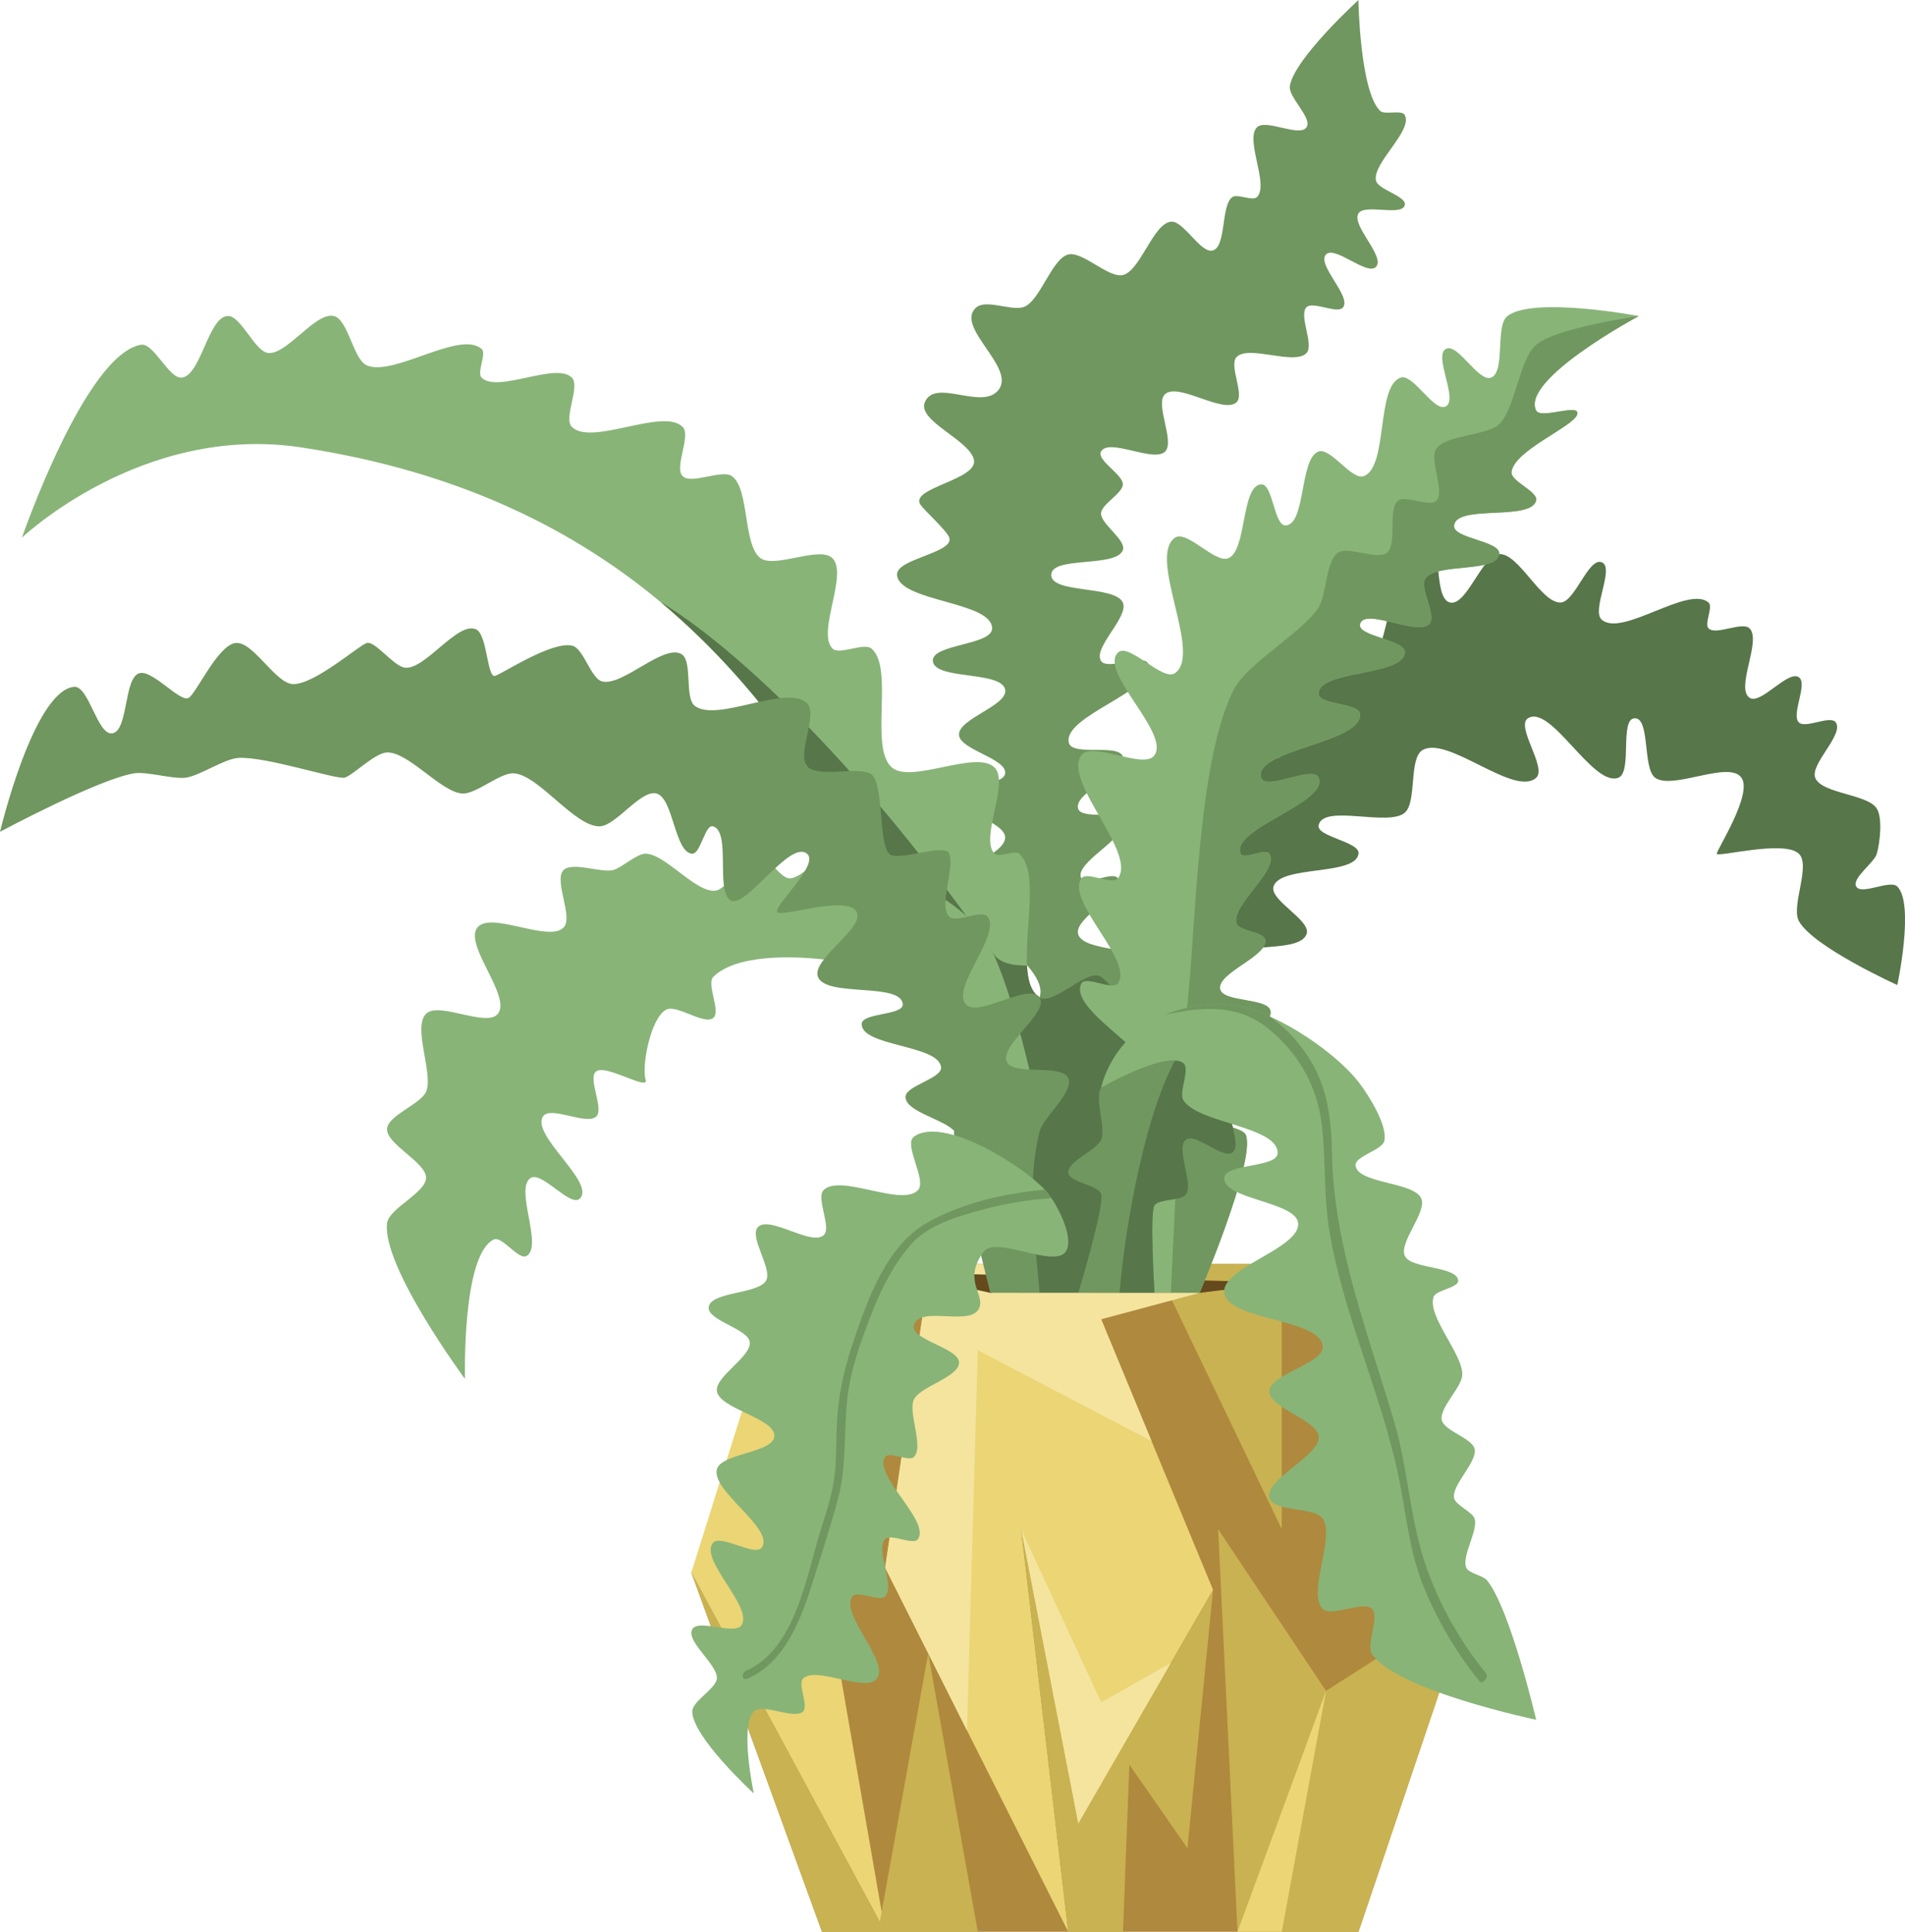 <?xml version="1.0" encoding="UTF-8"?>
<svg id="a" data-name="Lager 1" xmlns="http://www.w3.org/2000/svg" viewBox="0 0 532.54 539.94">
  <defs>
    <style>
      .b {
        fill: #af893d;
      }

      .c {
        fill: #644a1d;
      }

      .d {
        fill: #70975f;
      }

      .e {
        fill: #57764a;
      }

      .f {
        fill: #88b478;
      }

      .g {
        fill: #ebd575;
      }

      .h {
        fill: #f4e49e;
      }

      .i {
        fill: #c9b251;
      }
    </style>
  </defs>
  <g>
    <polygon class="b" points="229.79 539.94 379.77 539.94 411.27 446.62 378.78 353.3 243.66 353.3 193.26 439.52 229.79 539.94"/>
    <polygon class="i" points="345.94 539.94 340.53 427.42 370.7 472.6 411.27 446.62 379.77 539.94 345.94 539.94"/>
    <polygon class="g" points="298.63 539.94 285.45 427.42 301.43 509.7 339.11 444.36 301.44 353.3 260.04 353.3 247.44 438.17 298.63 539.94"/>
    <polygon class="g" points="247.44 539.94 193.26 439.52 220.35 353.3 243.66 353.3 229.79 438.31 247.44 539.94"/>
    <polygon class="g" points="345.94 539.94 370.7 472.6 358.32 539.94 345.94 539.94"/>
    <polygon class="i" points="193.26 439.52 229.79 539.94 273.35 539.94 259.48 462.11 245.95 537.18 193.26 439.52"/>
    <polygon class="i" points="298.63 539.94 313.93 539.94 315.71 493.22 331.95 516.58 339.11 444.36 301.43 509.7 285.45 427.42 298.63 539.94"/>
    <polygon class="i" points="322.74 353.3 358.32 353.3 358.32 427.42 322.74 353.3"/>
    <polygon class="h" points="273.35 377.39 270.33 483.68 247.44 438.17 260.04 353.3 301.44 353.3 321.91 402.79 273.35 377.39"/>
    <polygon class="h" points="285.45 427.42 307.83 475.78 327.33 464.79 301.43 509.7 285.45 427.42"/>
  </g>
  <polygon class="c" points="276.85 361.36 250.78 355.59 358.32 358.48 335.36 361.36 276.85 361.36"/>
  <path class="e" d="m312.97,361.36s-9.34-113.22,12.77-133.07c2.49-2.23,10.89,2.23,13.38,0,5.52-4.94-3.68-26.81,3.24-29.46,4.58-1.75,9.98,14.71,14.62,13.1,8.69-3.03-2.37-32.92,6.19-36.29,4.86-1.91,11.54,13.88,16.61,12.65,10.54-2.55,7.85-39.71,18.68-39.15,5.11.26,1.9,18.12,6.88,19.26,4.7,1.08,8.95-13.26,13.77-13.53,5.46-.3,11.74,13.82,17.21,13.53,4.01-.22,7.77-12.79,11.47-11.23,3.7,1.56-3.06,13.46,0,16.06,5.75,4.9,24.07-9.73,29.83-4.83,1.38,1.17-1.28,5.96,0,7.24,2.03,2.03,9.44-2.03,11.47,0,3.43,3.43-4.03,16.7,0,19.39,3.1,2.07,10.67-7.8,13.77-5.74,2.63,1.75-2.23,10.39,0,12.62,1.83,1.83,8.85-2.12,10.33,0,2.36,3.39-7.25,11.65-5.74,15.49,1.77,4.47,14.68,4.51,17.21,8.6,1.66,2.68.87,9.58,0,12.61-.75,2.6-7.05,6.81-5.74,9.18,1.39,2.51,9.45-2.03,11.47,0,4.87,4.87,0,27.53,0,27.53,0,0-23.62-10.69-27.53-17.9-2.24-4.13,3.41-15.57,0-18.81-4.16-3.95-22.94,1.14-22.94,0s10.14-16.72,6.88-21.26c-3.51-4.9-19.18,3.54-24.09.04-3.58-2.55-1.34-16.77-5.74-16.63-4.31.14-.55,15.12-4.59,16.63-7.07,2.66-18.84-20.67-25.24-16.63-3.55,2.24,5.41,13.82,2.29,16.63-6.07,5.47-24.68-11.86-31.74-7.75-3.93,2.29-1.54,14.51-4.97,17.5-4.58,4-22.64-2.47-24.09,3.44-.82,3.33,11.58,4.62,11.14,8.03-.81,6.32-21.9,3.09-23.76,9.18-1.18,3.86,10.6,9.44,9.25,13.25-1.9,5.36-17.9,2.19-21.87,6.25-14.29,14.63-20.65,94.07-20.65,94.07h-9.77Z"/>
  <path class="d" d="m293.91,346.45s-32.57-45.32-25.83-60.26c2.44-5.41,20.67-1.79,22.54-7.42,3.09-9.31-23.44-22.35-22.54-32.12.42-4.49,13.02-8.11,12.91-12.62-.1-4.32-13.49-7.19-12.91-11.47.48-3.57,12.49-2.82,12.91-6.4.5-4.18-12.75-6.6-12.91-10.8-.17-4.51,13.8-8.19,12.91-12.62-1.07-5.33-19.87-2.6-20.21-8.03-.29-4.71,16.53-4.34,16.56-9.06.05-7.63-26.19-7.41-26.57-15.03-.23-4.46,15.95-6.06,14.6-10.33-.61-1.91-6.88-7.53-8.03-9.18-3.32-4.76,16.15-6.95,14.91-12.62-1.21-5.54-15.89-10.82-13.72-16.06,2.85-6.88,16,2.41,20.6-3.44,4.93-6.26-12.16-17.48-6.36-22.94,2.74-2.58,9.63.86,13.24-.19,4.65-1.35,7.91-13.52,12.61-14.73,3.95-1.02,11.33,6.71,15.29,5.74,4.87-1.19,8.42-14.31,13.4-14.91,3.54-.43,8.39,9.12,11.78,8.03,3.78-1.22,2.17-12.64,5.42-14.91,1.41-.99,5.67,1.22,6.88,0,3.45-3.45-3.45-16.06,0-19.5,2.45-2.45,11.91,2.87,13.84,0,1.73-2.57-5.1-8.41-4.66-11.47,1.1-7.62,19.17-24.09,19.17-24.09,0,0,.41,25.47,6.07,30.97,1.25,1.22,6.05-.39,6.88,1.15,2.39,4.4-9.15,13.47-8.03,18.36.59,2.58,8.73,4.33,8.03,6.88-.87,3.17-11.26-.53-12.95,2.29-2.01,3.37,7.58,12.03,4.92,14.91-2.45,2.64-11.54-6.08-13.99-3.44-2.64,2.84,7.09,11.59,4.81,14.73-1.5,2.08-8.44-1.81-10.25,0-2.26,2.26,2.2,10.48,0,12.81-3.36,3.57-16.21-2.42-19.58,1.15-2.17,2.3,2.35,10.52,0,12.62-3.75,3.34-16.2-5.64-19.95-2.29-3,2.67,2.84,13.22,0,16.06-3.17,3.17-15.79-3.95-17.91,0-1.3,2.43,6.19,6.42,6.1,9.18-.08,2.52-5.96,5.51-6.1,8.03-.17,2.99,7.14,7.51,6.1,10.33-1.83,4.97-19.91,1.59-20.02,6.88-.11,5.37,17.82,2.89,20.02,7.79,1.78,3.97-8.47,12.65-6.1,16.3,1.8,2.78,12.05-2.26,13.21.84,2.76,7.33-24.26,14.56-22.18,22.11,1.03,3.75,13.9.09,15.07,3.79,1.45,4.57-13.9,9.97-12.5,14.56.95,3.1,11.42.38,12.5,3.44,1.64,4.67-13.86,11.65-11.61,16.06,1.16,2.27,9.04-2.27,10.21,0,2.19,4.25-12.37,10.94-11.1,15.54,1.42,5.15,18.31,3.36,19.61,8.55.86,3.43-9.96,7.77-8.76,11.09,1.16,3.24,11.69-.05,13.46,2.9,8.41,14.01-17.91,77.78-17.91,77.78l-13.91-14.91Z"/>
  <path class="f" d="m307.83,361.36h-22.94s-11.47-81.45-63.09-152.58c-9.5-13.09-21.33-27.3-36.99-40.39-.01-.01-.02-.01-.02-.01-23.35-19.51-55.24-36.48-100.65-43.34-44.46-6.72-78.01,25.24-78.01,25.24,0,0,17.67-51.21,33.27-53.92,3.61-.63,7.84,9.66,11.47,9.18,5.29-.7,7.31-16.66,12.62-17.21,3.84-.39,7.64,9.9,11.47,10.33,5.23.57,13.24-11.55,18.36-10.33,4.03.96,5.4,12.08,9.18,13.77,7.41,3.32,26-9.9,32.12-4.59,1.51,1.32-1.42,6.61,0,8.03,4.46,4.46,20.78-4.46,25.24,0,2.43,2.43-2.43,11.33,0,13.77,5.47,5.47,25.5-5.47,30.97,0,2.43,2.43-2.43,11.33,0,13.77,2.43,2.43,10.96-2,13.77,0,4.96,3.52,3.07,19.42,8.03,22.94,4.1,2.9,16.53-3.54,20.08,0,4.46,4.46-4.46,20.78,0,25.24,1.93,1.93,8.81-1.76,10.9,0,6.46,5.44-.72,27.83,5.74,33.27,5.48,4.62,23.61-5.07,28.68,0,4.26,4.26-4.26,19.83,0,24.09,1.22,1.22,5.59-1.12,6.88,0,5.52,4.78,1.59,20.71,2.19,31.25.22,4.12,1.12,7.4,3.54,8.9,3.86,2.39,13.53-8.39,17.21-5.74,13.73,9.89,0,88.33,0,88.33Z"/>
  <path class="e" d="m307.83,361.36h-22.94s-11.47-81.45-63.09-152.58c-9.5-13.09-21.33-27.3-36.99-40.39,1.18.65,39.36,22.11,93.2,98.52,1.54,2.19,4.88,2.99,9.07,2.95.22,4.12,1.12,7.4,3.54,8.9,3.86,2.39,13.53-8.39,17.21-5.74,17.74,12.77,0,88.33,0,88.33Z"/>
  <path class="f" d="m440.9,115.87c-1.15,3.44-17.65,10-18.36,16.06-.3,2.63,7.63,5.5,6.88,8.03-1.69,5.75-22.12.95-22.94,6.88-.52,3.71,13.08,4.31,12.62,8.03-.67,5.4-17.67,2.33-20.65,6.88-1.73,2.65,3.28,10.28,1.15,12.62-3.27,3.58-18.02-4.65-19.39,0-1.04,3.57,12.75,4.32,12.51,8.03-.42,6.65-24.04,4.81-24.09,11.47-.02,3.23,11.4,2.51,11.59,5.74.46,8.2-29.96,9.9-27.65,17.78,1.14,3.86,14.55-3.72,16.06,0,2.87,7.04-24.67,14.18-21.8,21.22.76,1.86,6.95-1.7,8.03,0,2.89,4.56-10.8,14.36-9.18,19.5.7,2.2,7.67,2.31,8.03,4.59.72,4.61-13.58,9.2-12.62,13.77.79,3.76,13.42,2.35,14.09,6.14.84,4.78-14.8,8.57-14.09,13.36.47,3.17,11.17,2.55,11.47,5.74.39,4.27-13.96,6.05-13.67,10.33.17,2.71,8.6,2.77,9.45,5.35,2.49,7.56-12.99,43.98-12.99,43.98h-12.62l-14.91-57.36s13.19,3.3,14.91,0c4.11-7.89-24.53-21.25-20.42-29.14,1.18-2.26,8.73,2.08,10.21,0,4.51-6.33-14.72-23.03-10.21-29.37,1.48-2.08,8.68,2.04,10.21,0,5.37-7.19-15.58-27.22-10.21-34.41,3.05-4.1,17.47,4.18,20.42,0,4.38-6.22-15.6-23.31-10.21-28.68,2.99-2.99,12.48,8.17,15.95,5.74,7.74-5.45-7.8-32.5,0-37.86,3.29-2.26,11.22,7.26,14.91,5.74,5.22-2.16,3.53-20.31,9.18-20.65,3.34-.21,3.54,11.68,6.88,11.47,5.64-.34,3.83-18.84,9.18-20.65,3.41-1.15,9.25,8.13,12.62,6.88,6.89-2.57,3.35-25.2,10.33-27.53,3.54-1.18,9.34,9.83,12.62,8.03,3.52-1.93-3.52-14.13,0-16.06,3.28-1.8,9.13,9.38,12.62,8.03,4.15-1.62,1.06-14.5,4.59-17.21,7.27-5.59,36.71,0,36.71,0,0,0-33.02,17.67-28.68,26.39,1.28,2.58,12.62-2.29,11.47,1.15Z"/>
  <path class="d" d="m440.9,115.87c-1.15,3.44-17.65,10-18.36,16.06-.3,2.63,7.63,5.5,6.88,8.03-1.69,5.75-22.12.95-22.94,6.88-.52,3.71,13.08,4.31,12.62,8.03-.67,5.4-17.67,2.33-20.65,6.88-1.73,2.65,3.28,10.28,1.15,12.62-3.27,3.58-18.02-4.65-19.39,0-1.04,3.57,12.75,4.32,12.51,8.03-.42,6.65-24.04,4.81-24.09,11.47-.02,3.23,11.4,2.51,11.59,5.74.46,8.2-29.96,9.9-27.65,17.78,1.14,3.86,14.55-3.72,16.06,0,2.87,7.04-24.67,14.18-21.8,21.22.76,1.86,6.95-1.7,8.03,0,2.89,4.56-10.8,14.36-9.18,19.5.7,2.2,7.67,2.31,8.03,4.59.72,4.61-13.58,9.2-12.62,13.77.79,3.76,13.42,2.35,14.09,6.14.84,4.78-14.8,8.57-14.09,13.36.47,3.17,11.17,2.55,11.47,5.74.39,4.27-13.96,6.05-13.67,10.33.17,2.71,8.6,2.77,9.45,5.35,2.49,7.56-12.99,43.98-12.99,43.98h-8.03s2.83-64.3,4.62-80.68c2.4-22.1,2.82-68.18,12.96-87.96,3.77-7.34,19.26-15.99,23.71-22.94,2.18-3.41,2.05-12.95,5.36-15.29,2.81-2,11.09,2.17,13.77,0,2.88-2.34.17-12.19,3.05-14.53,2.09-1.69,8.82,1.89,10.71,0,2.57-2.57-2.05-11.53,0-14.53,2.66-3.9,14.15-3.65,17.59-6.88,4.46-4.19,5.67-18.22,10.32-22.17,5.68-4.82,28.68-8.03,28.68-8.03,0,0-33.02,17.67-28.68,26.39,1.28,2.58,12.62-2.29,11.47,1.15Z"/>
  <path class="f" d="m130.01,385.45s-23.31-31.5-21.8-43.59c.52-4.14,10.81-8.45,10.9-12.62.09-4.39-11.21-9.39-10.9-13.77.27-3.74,9.41-6.88,10.9-10.32,2.15-5.01-3.85-17.94,0-21.8,3.55-3.55,16.96,3.94,20.08,0,3.84-4.86-9.57-19.23-5.74-24.09,3.73-4.73,19.83,4.26,24.09,0,2.84-2.84-2.84-13.22,0-16.06,2.43-2.43,10.42.79,13.77,0,2.5-.59,6.61-4.62,9.18-4.59,5.52.06,14.03,11,19.5,10.33,3.83-.47,7.62-10.15,11.47-10.33,2.86-.13,6.31,6.71,9.18,6.88,3.46.21,8.58-6.8,12.04-6.88,11.41-.28,33.3,11.98,40.73,20.65,9.03,10.54,17.21,52.77,17.21,52.77,0,0-26.26-33.73-39.01-39-12.06-4.99-42.97-9.23-52.2,0-2.03,2.03,2.19,9.63,0,11.47-2.56,2.15-10.25-3.89-13.19-2.29-4.47,2.42-6.88,16.06-5.74,19.5,1.15,3.44-10.89-4.27-13.77-2.29-2.6,1.79,2.23,10.39,0,12.62-2.64,2.64-12.89-3.13-14.91,0-3.42,5.28,14.71,18.43,10.32,22.94-2.6,2.67-10.61-7.72-13.77-5.74-4.62,2.91,3.57,19.05-1.15,21.8-2.22,1.29-6.87-5.71-9.18-4.59-8.96,4.35-8.03,39-8.03,39Z"/>
  <path class="d" d="m362.89,312.03c-3.96,2.6-14.63-7.54-18.35-4.64-2.9,2.27,2.93,12.51,0,14.73-2.68,2.04-10.31-5.63-13-3.59-3.05,2.32,2.21,12.17,0,15.29-1.35,1.89-7.45,1.16-8.8,3.06-1.39,1.95,0,24.47,0,24.47h-21.3s7.3-24.11,6.39-27.53c-.71-2.65-8.89-3.29-9.18-6.01-.34-3.25,7.94-6.26,9.18-9.28,1.38-3.36-1.95-11.47,0-14.54,1.97-3.1,9.93-4.78,13.33-6.2,1.97-.81,4.97-1.95,8.34-3.2,10.07-3.72,23.55-8.42,23.55-8.42l12.14,11.62s.71,12.24-2.29,14.23Z"/>
  <path class="d" d="m0,232.5s9.34-39.3,20.65-40.53c4.19-.46,6.53,13.55,10.71,13,4.58-.6,3.18-15.66,7.65-16.82,3.72-.97,11.47,8.41,13.77,6.88,2.29-1.53,8.04-14.57,13-15.3,4.88-.71,11.13,11.24,16.06,11.47,5.9.27,18.35-10.71,20.65-11.47,2.3-.76,7.55,6.5,10.71,6.88,5.6.69,14.75-13.06,19.88-10.71,3.2,1.46,3.06,13.77,5.35,13,2.29-.76,15.98-9.85,21.59-8.41,3.13.8,5.12,9.07,8.23,9.94,5.65,1.58,17.01-10.41,22.18-7.65,3.31,1.77.82,12.27,3.82,14.53,6.27,4.71,25.75-6.24,31.36-.76,3.15,3.08-2.93,14.33,0,17.61,2.95,3.3,13.59.1,17.59,1.99,4.08,1.92,2.2,19.23,5.35,22.46,2.37,2.42,15.59-3.15,16.82,0,1.6,4.09-3.11,14.49,0,17.6,1.89,1.89,9.06-2.11,10.71,0,3.88,4.97-10.22,19.69-6.12,24.47,3.38,3.93,17.74-6.2,20.65-1.91,2.83,4.18-11.23,13.36-9.18,17.97,1.81,4.06,15.42.51,17.2,4.59,1.69,3.9-6.99,10.87-8.02,14.99-3.73,14.89-1.19,30.2,0,45.05h-13.77s-11.84-47.54-9.94-45.05c-2.51-3.37-13.58-5.44-13.77-9.64-.15-3.25,10.27-5.17,9.94-8.41-.64-6.28-22.34-5.77-22.18-12.08.08-3.18,11.69-2.34,11.47-5.51-.42-6.21-21.48-1.83-23.71-7.65-1.9-4.96,13.59-13.89,10.71-18.35-3.01-4.66-22.18,2.29-22.18,0s11.91-13.18,8.41-16.07c-4.83-3.99-17.21,15.68-21.41,13.01-4.21-2.68.23-19.02-4.82-20.65-2.29-.74-3.48,7.79-5.89,7.64-4.88-.3-5.22-15.57-9.94-16.82-4.47-1.18-11.44,9.27-16.06,9.18-6.99-.14-16.75-14.16-23.71-14.82-3.88-.37-10.64,5.89-14.53,5.64-5.99-.38-15.11-11.76-21.1-11.47-3.43.17-9.49,6.41-11.78,7.03-2.29.62-22.26-6.04-29.83-5.5-3.87.28-10.68,4.96-14.53,5.5-3.61.51-10.94-1.79-14.53-1.2-10.09,1.67-37.48,16.35-37.48,16.35Z"/>
  <path class="f" d="m297.92,349.87c-3.35,4.65-19.51-4.6-22.94,0-5.83,7.82.18,11.67-1.15,15.49-2.03,5.82-16.91-.83-18.35,5.16-.95,3.96,12.62,6.24,12.62,10.32s-10.88,6.64-12.62,10.32c-1.72,3.62,2.85,13.22,0,16.06-1.42,1.41-6.91-1.66-8.03,0-3.46,5.12,12.64,17.83,9.18,22.94-1.28,1.89-7.55-1.63-9.18,0-2.83,2.83,2.85,13.22,0,16.06-1.62,1.62-7.8-1.85-9.18,0-3.57,4.81,10.46,18.14,6.88,22.94-3.07,4.14-17-3.65-20.65,0-1.62,1.62,1.63,7.55,0,9.18-2.43,2.43-11.33-2.43-13.77,0-4,4-.08,22.55-.01,22.93-.53-.48-17.2-15.88-17.2-22.93,0-2.87,6.63-6.32,6.88-9.18.34-3.83-8.76-10.42-6.88-13.77,1.7-3.02,11.88,1.74,13.77-1.15,3.31-5.11-11.75-18.14-8.03-22.94,2.12-2.73,11.92,4.06,13.77,1.15,3.37-5.32-14.26-15.72-12.62-21.8,1.2-4.46,15.73-4.57,16.06-9.18.38-5.09-15.26-7.58-16.06-12.62-.65-4.08,9.75-9.67,9.18-13.77-.52-3.73-11.98-6.02-11.47-9.75.59-4.39,13.97-3.56,16.06-7.46,1.79-3.33-4.92-12.22-2.29-14.91,3.22-3.32,14.89,5.36,18.35,2.29,2.36-2.09-2.23-10.39,0-12.62,4.67-4.67,21.91,4.84,26.39,0,2.55-2.74-4.16-12.71-1.15-14.91,7.95-5.82,29.67,7.51,36.57,14.77.06.05.09.09.14.14.53.56,1.12,1.33,1.73,2.24,2.95,4.37,6.19,11.92,4,14.97Z"/>
  <path class="e" d="m362.89,312.03c-3.96,2.6-14.63-7.54-18.35-4.64-2.9,2.27,2.93,12.51,0,14.73-2.68,2.04-10.31-5.63-13-3.59-3.05,2.32,2.21,12.17,0,15.29-1.35,1.89-7.45,1.16-8.8,3.06-1.39,1.95,0,24.47,0,24.47h-9.77c1.56-19.08,7.43-51.69,16.53-66.76,10.07-3.72,23.55-8.42,23.55-8.42l12.14,11.62s.71,12.24-2.29,14.23Z"/>
  <path class="f" d="m429.43,480.67s-38.96-8.12-45.89-18.36c-1.77-2.62,2.23-10.39,0-12.62-2.43-2.43-11.33,2.43-13.77,0-4.46-4.46,3.57-20.04,0-25.24-2.26-3.29-13.87-1.88-14.91-5.74-1.43-5.32,14.19-11.71,13.77-17.21-.36-4.66-13.86-7.95-13.77-12.62.09-4.89,15.42-7.77,14.91-12.62-.8-7.79-26.51-7.15-27.53-14.91-.92-7.04,21.38-12.44,20.65-19.5-.63-6.02-21-6.59-20.65-12.62.24-4.1,14.74-2.78,14.91-6.88.31-7.57-22.56-8.36-26.38-14.91-1.3-2.23,2.06-8.79,0-10.32-4.81-3.58-22.94,6.88-22.94,6.88,0,0,2.71-14.17,17.91-20.42,4.3-1.77,9.6-2.9,16.13-2.9,3.83,0,8.44,1.33,13.17,3.46,9.88,4.44,20.25,12.33,25.06,18.71,2.63,3.49,7.87,11.81,6.88,16.06-.6,2.58-8.35,4.26-8.03,6.88.63,5.09,16.29,4.49,18.36,9.18,1.69,3.82-6.33,12.26-4.59,16.06,1.71,3.73,14.59,2.79,14.91,6.88.16,2.06-6.24,2.63-6.88,4.59-1.8,5.52,8.25,15.99,8.03,21.8-.13,3.46-6.47,9.23-5.74,12.62.64,2.98,8.49,5.06,9.18,8.03.85,3.64-6.46,10.11-5.74,13.77.39,1.99,5.12,3.81,5.74,5.74,1.07,3.33-3.76,10.6-2.3,13.77.7,1.51,4.68,2.15,5.74,3.44,6.54,8.01,13.77,39,13.77,39Z"/>
  <path class="d" d="m293.91,334.9c-6.44.41-12.86,1.48-19.07,3.15-6.95,1.87-15.36,4.25-20.28,9.88-5.21,5.97-8.72,13.42-11.51,20.78-2.65,7-5.33,14.47-6.16,21.95-1.06,9.58-.15,19.27-2.72,28.66-2.02,7.39-4.4,14.71-6.7,22.02-3.27,10.44-7.65,23.1-18.49,27.84-1.72.75-1.69-1.66-.4-2.22,13.98-6.12,16.82-26.72,20.97-39.7,1.85-5.77,3.73-11.67,4.04-17.75.24-4.73.16-9.49.54-14.2.56-7.03,2.21-13.83,4.47-20.49,3.99-11.76,9.29-26.81,20.82-33.21,9.75-5.41,21.36-8.11,32.62-9.06.06.05.09.09.14.14.53.56,1.12,1.33,1.73,2.24Z"/>
  <path class="d" d="m413.6,469.91c-6.38-7.79-11.61-16.74-15.48-26.04-4.23-10.22-4.99-20.86-7.24-31.56-4.87-23.12-15.37-44.9-19.25-68.22-1.66-9.98-.92-19.97-2.15-29.95-1.3-10.58-6.44-19.61-14.67-26.43-7.74-6.42-16.53-6.49-25.97-4.73-.98.18-2.02.38-3.11.61,4.3-1.77,9.6-2.9,16.13-2.9,3.83,0,8.44,1.33,13.17,3.46,5.05,3.53,9.29,8.55,12.1,13.63,4.31,7.78,5.05,16.12,5.23,24.86.57,26.34,10.22,50.21,17.51,75.21,3.53,12.14,4.18,24.88,7.82,36.94,3.58,11.79,9.95,23.4,17.74,32.94.87,1.06-1.02,3.2-1.84,2.19Z"/>
  <polygon class="h" points="307.83 368.74 335.36 361.36 276.85 361.36 307.83 368.74"/>
</svg>